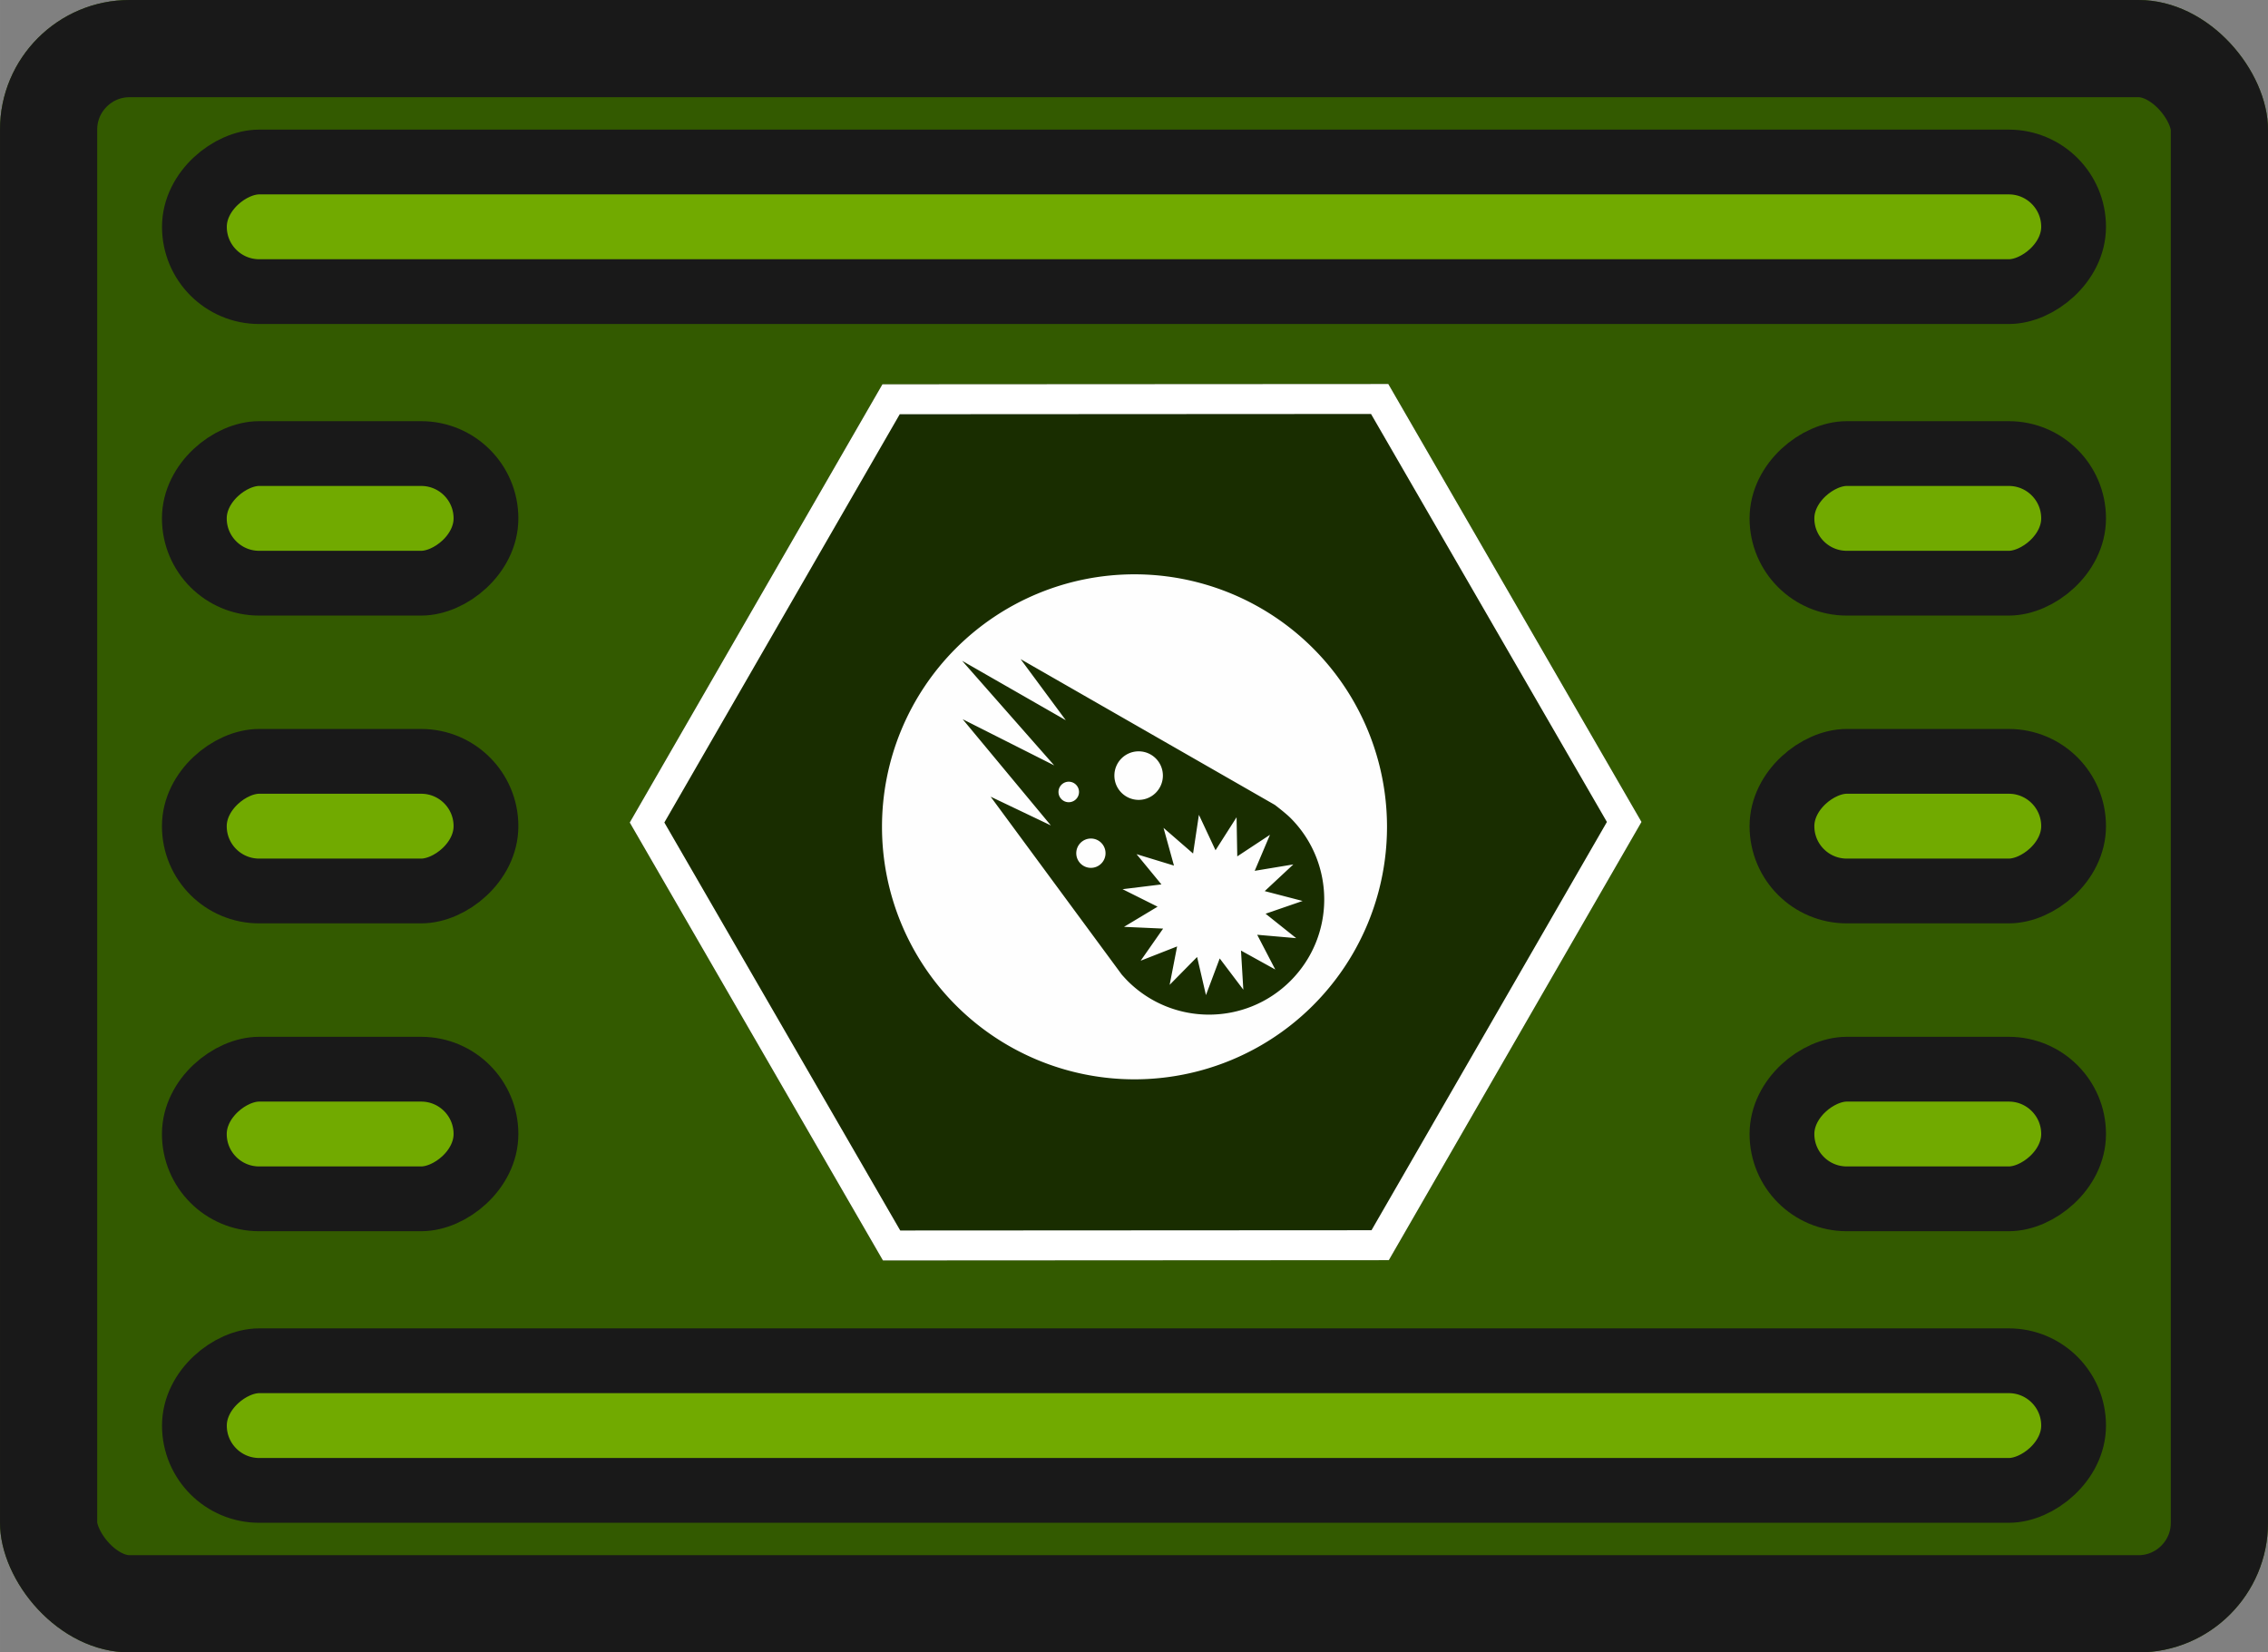 <?xml version="1.0" encoding="UTF-8" standalone="no"?>
<svg
   xmlns:dc="http://purl.org/dc/elements/1.1/"
   xmlns:cc="http://creativecommons.org/ns#"
   xmlns:rdf="http://www.w3.org/1999/02/22-rdf-syntax-ns#"
   xmlns:svg="http://www.w3.org/2000/svg"
   xmlns="http://www.w3.org/2000/svg"
   xmlns:sodipodi="http://sodipodi.sourceforge.net/DTD/sodipodi-0.dtd"
   xmlns:inkscape="http://www.inkscape.org/namespaces/inkscape"
   width="140"
   height="102"
   viewBox="0 0 37.042 26.988"
   version="1.1"
   id="svg32"
   sodipodi:docname="map-case-meteor-01.svg"
   inkscape:version="0.92.2 (5c3e80d, 2017-08-06)">
  <rect x="0" y="0" width="37.042" height="26.988" fill="#808080" stroke="none"/>
  <sodipodi:namedview
     pagecolor="#ffffff"
     bordercolor="#666666"
     borderopacity="1"
     objecttolerance="10"
     gridtolerance="10"
     guidetolerance="10"
     inkscape:pageopacity="0"
     inkscape:pageshadow="2"
     inkscape:window-width="1920"
     inkscape:window-height="1017"
     id="namedview34"
     showgrid="false"
     inkscape:zoom="2.0285714"
     inkscape:cx="-30.167419"
     inkscape:cy="88.357376"
     inkscape:window-x="1912"
     inkscape:window-y="-8"
     inkscape:window-maximized="1"
     inkscape:current-layer="svg32" />
  <defs
     id="defs8">
    <clipPath
       id="a">
      <rect
         ry="2.117"
         height="26.988"
         width="37.042"
         rx="2.117"
         fill="#282828"
         stroke-width="5.608"
         id="rect2" />
    </clipPath>
    <clipPath
       id="b">
      <path
         d="M-45.534 209.35l29.33 16.933v33.867l-29.33 16.933-29.33-16.933v-33.867z"
         fill-opacity=".506"
         stroke="#fff"
         stroke-width="2.117"
         stroke-opacity=".502"
         id="path5" />
    </clipPath>
    <clipPath
       id="e-7">
      <path
         d="m -45.534,209.35 29.33,16.933 v 33.867 l -29.33,16.933 -29.33,-16.933 v -33.867 z"
         id="path14-0"
         inkscape:connector-curvature="0"
         style="fill-opacity:0.506;stroke:#ffffff;stroke-width:2.117;stroke-opacity:0.502" />
    </clipPath>
  </defs>
  <rect
     rx="2.117"
     width="37.042"
     height="26.988"
     ry="2.117"
     clip-path="url(#a)"
     fill="#282828"
     stroke-width="3.175"
     stroke="#191919"
     id="rect10"
     style="fill:#335a00;fill-opacity:1" />
  <rect
     width="2.117"
     height="30.692"
     x="2.646"
     y="-33.867"
     ry="1.058"
     transform="rotate(90)"
     rx="1.058"
     fill="#5b5b5b"
     stroke="#191919"
     stroke-width="1.058"
     id="rect12"
     style="fill:#71aa00;fill-opacity:1" />
  <rect
     rx="1.058"
     transform="rotate(90)"
     ry="1.058"
     y="-33.867"
     x="22.225"
     height="30.692"
     width="2.117"
     fill="#5b5b5b"
     stroke="#191919"
     stroke-width="1.058"
     id="rect14"
     style="fill:#71aa00;fill-opacity:1" />
  <rect
     width="2.117"
     height="4.763"
     x="17.463"
     y="-7.937"
     ry="1.058"
     transform="rotate(90)"
     rx="1.058"
     fill="#5b5b5b"
     stroke="#191919"
     stroke-width="1.058"
     id="rect16"
     style="fill:#71aa00;fill-opacity:1" />
  <rect
     rx="1.058"
     transform="rotate(90)"
     ry="1.058"
     y="-7.937"
     x="12.435"
     height="4.763"
     width="2.117"
     fill="#5b5b5b"
     stroke="#191919"
     stroke-width="1.058"
     id="rect18"
     style="fill:#71aa00;fill-opacity:1" />
  <rect
     width="2.117"
     height="4.763"
     x="7.408"
     y="-7.937"
     ry="1.058"
     transform="rotate(90)"
     rx="1.058"
     fill="#5b5b5b"
     stroke="#191919"
     stroke-width="1.058"
     id="rect20"
     style="fill:#71aa00;fill-opacity:1" />
  <rect
     rx="1.058"
     transform="rotate(90)"
     ry="1.058"
     y="-33.867"
     x="17.463"
     height="4.763"
     width="2.117"
     fill="#5b5b5b"
     stroke="#191919"
     stroke-width="1.058"
     id="rect22"
     style="fill:#71aa00;fill-opacity:1" />
  <rect
     width="2.117"
     height="4.763"
     x="12.435"
     y="-33.867"
     ry="1.058"
     transform="rotate(90)"
     rx="1.058"
     fill="#5b5b5b"
     stroke="#191919"
     stroke-width="1.058"
     id="rect24"
     style="fill:#71aa00;fill-opacity:1" />
  <rect
     rx="1.058"
     transform="rotate(90)"
     ry="1.058"
     y="-33.867"
     x="7.408"
     height="4.763"
     width="2.117"
     fill="#5b5b5b"
     stroke="#191919"
     stroke-width="1.058"
     id="rect26"
     style="fill:#71aa00;fill-opacity:1" />
  <g
     transform="matrix(0.952,0,0,0.952,3.162,-8.367)"
     id="g851">
    <path
       style="fill-opacity:0.502;stroke:#ffffff;stroke-width:4.011"
       inkscape:connector-curvature="0"
       id="path33"
       transform="matrix(-0.222,-0.128,0.128,-0.222,-25.079,71.061)"
       d="m -45.534,209.35 29.33,16.933 v 33.867 l -29.33,16.933 -29.33,-16.933 v -33.867 z"
       clip-path="url(#e-7)" />
    <path
       id="path915"
       d="M 16.142,18.642 A 4.332,4.332 0 0 0 11.81,22.974 4.332,4.332 0 0 0 16.142,27.306 4.332,4.332 0 0 0 20.474,22.974 4.332,4.332 0 0 0 16.142,18.642 Z m -1.954,1.455 4.362,2.501 c 0,0 0.184,0.14 0.268,0.224 0.386,0.386 0.579,0.892 0.579,1.398 0,0.506 -0.193,1.011 -0.579,1.397 -0.772,0.772 -2.023,0.772 -2.795,0 -0.035,-0.035 -0.099,-0.107 -0.099,-0.107 l -2.25,-3.053 1.033,0.493 -1.513,-1.822 1.57,0.792 -1.579,-1.794 1.778,1.019 z m 2.025,1.582 c -0.23,4.9e-5 -0.416,0.186 -0.416,0.416 -9e-5,0.23 0.186,0.416 0.416,0.417 0.23,-4.8e-5 0.416,-0.187 0.416,-0.417 -4.9e-5,-0.23 -0.186,-0.416 -0.416,-0.416 z m -1.199,0.521 c -0.097,-2.6e-5 -0.176,0.079 -0.176,0.176 -2.5e-5,0.097 0.079,0.176 0.176,0.176 0.097,-1.11e-4 0.176,-0.079 0.176,-0.176 2.5e-5,-0.097 -0.079,-0.176 -0.176,-0.176 z m 2.233,0.568 -0.1,0.664 -0.507,-0.44 0.179,0.647 -0.642,-0.196 0.427,0.519 -0.667,0.082 0.601,0.3 -0.576,0.346 0.671,0.03 -0.385,0.551 0.625,-0.245 -0.128,0.659 0.471,-0.478 0.152,0.654 0.236,-0.629 0.405,0.536 -0.04,-0.671 0.588,0.325 -0.31,-0.596 0.669,0.058 -0.525,-0.419 0.635,-0.219 -0.65,-0.169 0.491,-0.458 -0.663,0.11 0.262,-0.618 -0.561,0.37 -0.012,-0.671 -0.361,0.566 z m -1.853,0.407 c -0.139,4.5e-5 -0.251,0.113 -0.251,0.252 4.5e-5,0.139 0.113,0.251 0.251,0.251 0.139,-4.4e-5 0.251,-0.113 0.251,-0.251 9.4e-5,-0.139 -0.112,-0.252 -0.251,-0.252 z"
       style="fill:#fefefe;fill-opacity:1;stroke:none;stroke-width:0.71;stroke-linecap:round;stroke-linejoin:miter;stroke-miterlimit:4;stroke-dasharray:none;stroke-opacity:0.988"
       inkscape:connector-curvature="0" />
  </g>
</svg>
